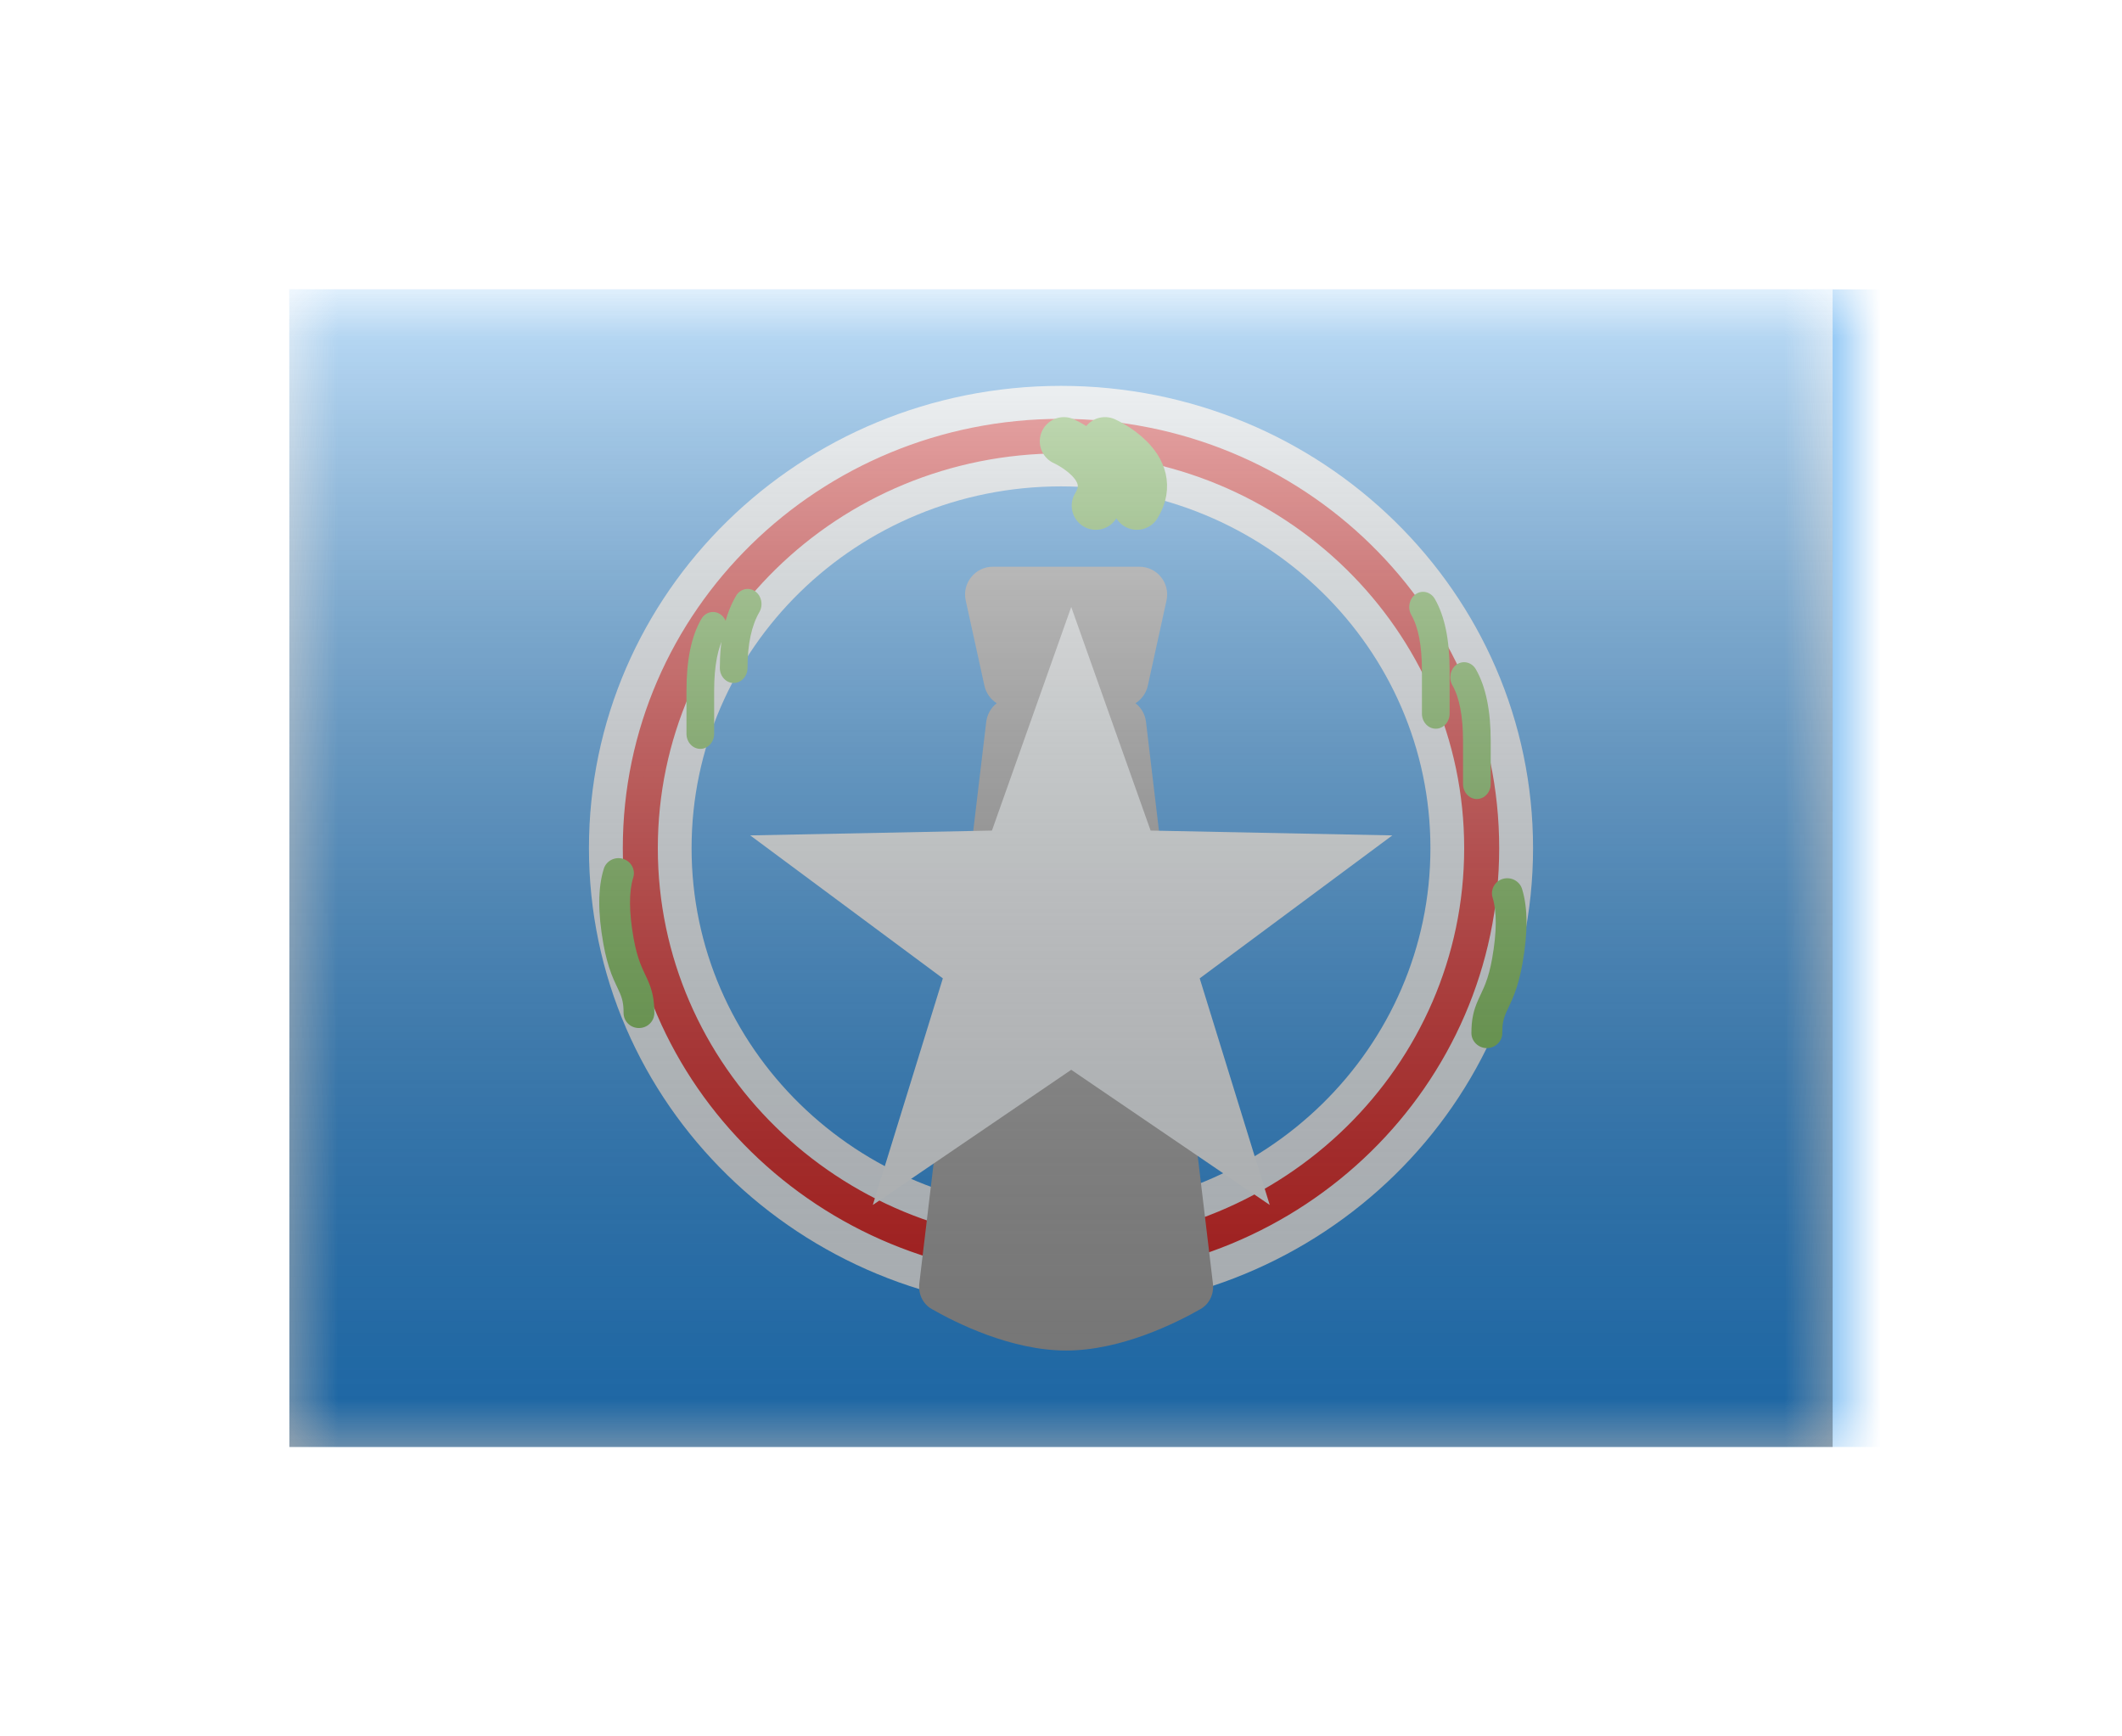 <svg width="22" height="18" viewBox="0 0 22 18" fill="none" xmlns="http://www.w3.org/2000/svg">
<g filter="url(#filter0_d)">
<mask id="mask0" style="mask-type:alpha" maskUnits="userSpaceOnUse" x="3" y="1" width="16" height="12">
<rect x="3" y="1" width="16" height="12" fill="white"/>
</mask>
<g mask="url(#mask0)">
<path fill-rule="evenodd" clip-rule="evenodd" d="M3 1H20V13H3V1Z" fill="#2993EC"/>
<path fill-rule="evenodd" clip-rule="evenodd" d="M6.106 6.792C6.106 9.438 8.297 11.583 11 11.583C13.703 11.583 15.894 9.438 15.894 6.792C15.894 4.145 13.703 2 11 2C8.297 2 6.106 4.145 6.106 6.792ZM14.83 6.792C14.83 8.863 13.115 10.542 11 10.542C8.885 10.542 7.17 8.863 7.17 6.792C7.17 4.721 8.885 3.042 11 3.042C13.115 3.042 14.83 4.721 14.83 6.792Z" fill="#F1F9FF"/>
<path fill-rule="evenodd" clip-rule="evenodd" d="M6.532 6.792C6.532 9.208 8.532 11.167 11 11.167C13.468 11.167 15.468 9.208 15.468 6.792C15.468 4.375 13.468 2.417 11 2.417C8.532 2.417 6.532 4.375 6.532 6.792ZM15.255 6.792C15.255 9.093 13.35 10.958 11 10.958C8.65 10.958 6.745 9.093 6.745 6.792C6.745 4.49 8.65 2.625 11 2.625C13.35 2.625 15.255 4.49 15.255 6.792Z" fill="#E31D1C"/>
<path d="M11 11.092C8.572 11.092 6.607 9.165 6.607 6.792H6.457C6.457 9.251 8.492 11.242 11 11.242V11.092ZM15.393 6.792C15.393 9.165 13.428 11.092 11 11.092V11.242C13.508 11.242 15.543 9.251 15.543 6.792H15.393ZM11 2.492C13.428 2.492 15.393 4.418 15.393 6.792H15.543C15.543 4.333 13.508 2.342 11 2.342V2.492ZM6.607 6.792C6.607 4.418 8.572 2.492 11 2.492V2.342C8.492 2.342 6.457 4.333 6.457 6.792H6.607ZM11 11.033C13.39 11.033 15.33 9.136 15.33 6.792H15.18C15.18 9.05 13.31 10.883 11 10.883V11.033ZM6.67 6.792C6.67 9.136 8.61 11.033 11 11.033V10.883C8.69 10.883 6.82 9.05 6.82 6.792H6.67ZM11 2.55C8.61 2.55 6.67 4.448 6.67 6.792H6.82C6.82 4.533 8.69 2.7 11 2.7V2.55ZM15.33 6.792C15.33 4.448 13.39 2.55 11 2.55V2.7C13.31 2.7 15.18 4.533 15.18 6.792H15.33Z" fill="#E31D1C"/>
<path fill-rule="evenodd" clip-rule="evenodd" d="M10.293 3.875C10.11 3.875 9.973 4.045 10.012 4.224L10.206 5.108C10.223 5.185 10.27 5.25 10.334 5.29C10.275 5.335 10.235 5.404 10.225 5.482L9.531 11.305C9.519 11.412 9.566 11.517 9.66 11.57C9.921 11.719 10.487 12 11.053 12C11.619 12 12.185 11.719 12.447 11.57C12.54 11.517 12.588 11.412 12.575 11.305L11.881 5.482C11.872 5.404 11.831 5.335 11.772 5.29C11.836 5.25 11.883 5.185 11.9 5.108L12.094 4.224C12.133 4.045 11.997 3.875 11.813 3.875H10.293Z" fill="#A7A7A7"/>
<path d="M6.26 7.006C6.285 6.924 6.375 6.877 6.459 6.903C6.543 6.928 6.591 7.015 6.565 7.098C6.52 7.241 6.52 7.452 6.569 7.727C6.588 7.833 6.611 7.915 6.638 7.987C6.649 8.016 6.661 8.042 6.676 8.075C6.669 8.06 6.706 8.139 6.715 8.159C6.763 8.267 6.784 8.362 6.784 8.501C6.784 8.587 6.713 8.657 6.624 8.657C6.536 8.657 6.465 8.587 6.465 8.501C6.465 8.406 6.453 8.353 6.422 8.284C6.415 8.267 6.38 8.194 6.385 8.204C6.367 8.166 6.353 8.133 6.339 8.097C6.305 8.006 6.277 7.906 6.255 7.781C6.198 7.461 6.198 7.204 6.26 7.006Z" fill="#73BE4A"/>
<path fill-rule="evenodd" clip-rule="evenodd" d="M11.106 9.09L9.049 10.491L9.775 8.142L7.778 6.66L10.284 6.61L11.106 4.292L11.929 6.61L14.435 6.66L12.438 8.142L13.164 10.491L11.106 9.09Z" fill="#F7FCFF"/>
<path d="M15.78 7.215C15.754 7.132 15.665 7.086 15.58 7.111C15.496 7.136 15.449 7.224 15.475 7.306C15.519 7.449 15.519 7.66 15.47 7.936C15.451 8.042 15.429 8.123 15.401 8.195C15.39 8.224 15.379 8.25 15.363 8.283C15.37 8.269 15.333 8.347 15.324 8.368C15.276 8.476 15.255 8.57 15.255 8.709C15.255 8.795 15.327 8.865 15.415 8.865C15.503 8.865 15.575 8.795 15.575 8.709C15.575 8.614 15.586 8.562 15.617 8.492C15.624 8.475 15.659 8.402 15.654 8.413C15.672 8.374 15.686 8.341 15.7 8.305C15.735 8.214 15.762 8.114 15.784 7.989C15.841 7.669 15.841 7.412 15.78 7.215Z" fill="#73BE4A"/>
<path d="M11.03 2.574C11.03 2.574 11.613 2.833 11.361 3.242" stroke="#73BE4A" stroke-width="0.5" stroke-linecap="round" stroke-linejoin="round"/>
<path d="M11.456 2.574C11.456 2.574 12.038 2.833 11.787 3.242" stroke="#73BE4A" stroke-width="0.5" stroke-linecap="round" stroke-linejoin="round"/>
<path d="M7.63 4.178C7.672 4.105 7.761 4.083 7.828 4.129C7.895 4.175 7.915 4.272 7.873 4.345C7.792 4.485 7.75 4.677 7.75 4.924C7.75 5.01 7.686 5.08 7.606 5.08C7.527 5.08 7.463 5.01 7.463 4.924C7.463 4.622 7.517 4.373 7.63 4.178Z" fill="#73BE4A"/>
<path d="M7.404 5.606C7.404 5.693 7.34 5.763 7.261 5.763C7.181 5.763 7.117 5.693 7.117 5.606V5.161C7.117 4.846 7.166 4.598 7.271 4.417C7.313 4.344 7.401 4.322 7.468 4.368C7.536 4.413 7.556 4.51 7.514 4.583C7.443 4.707 7.404 4.9 7.404 5.161V5.606Z" fill="#73BE4A"/>
<path d="M14.742 5.398C14.742 5.484 14.806 5.554 14.886 5.554C14.965 5.554 15.029 5.484 15.029 5.398V4.953C15.029 4.638 14.98 4.39 14.876 4.209C14.834 4.136 14.745 4.113 14.678 4.159C14.611 4.205 14.59 4.301 14.632 4.375C14.704 4.499 14.742 4.692 14.742 4.953V5.398Z" fill="#73BE4A"/>
<path d="M15.168 6.127C15.168 6.213 15.232 6.283 15.311 6.283C15.39 6.283 15.455 6.213 15.455 6.127V5.682C15.455 5.367 15.405 5.119 15.301 4.938C15.259 4.865 15.171 4.843 15.103 4.888C15.036 4.934 15.016 5.031 15.058 5.104C15.129 5.228 15.168 5.421 15.168 5.682V6.127Z" fill="#73BE4A"/>
</g>
<rect x="3" y="1" width="16" height="12" fill="url(#paint0_linear)" style="mix-blend-mode:overlay"/>
</g>
<defs>
<filter id="filter0_d" x="0" y="0" width="22" height="18" filterUnits="userSpaceOnUse" color-interpolation-filters="sRGB">
<feFlood flood-opacity="0" result="BackgroundImageFix"/>
<feColorMatrix in="SourceAlpha" type="matrix" values="0 0 0 0 0 0 0 0 0 0 0 0 0 0 0 0 0 0 127 0" result="hardAlpha"/>
<feOffset dy="2"/>
<feGaussianBlur stdDeviation="1.5"/>
<feColorMatrix type="matrix" values="0 0 0 0 0 0 0 0 0 0 0 0 0 0 0 0 0 0 0.1 0"/>
<feBlend mode="normal" in2="BackgroundImageFix" result="effect1_dropShadow"/>
<feBlend mode="normal" in="SourceGraphic" in2="effect1_dropShadow" result="shape"/>
</filter>
<linearGradient id="paint0_linear" x1="11" y1="1" x2="11" y2="13" gradientUnits="userSpaceOnUse">
<stop stop-color="white" stop-opacity="0.7"/>
<stop offset="1" stop-opacity="0.3"/>
</linearGradient>
</defs>
</svg>
